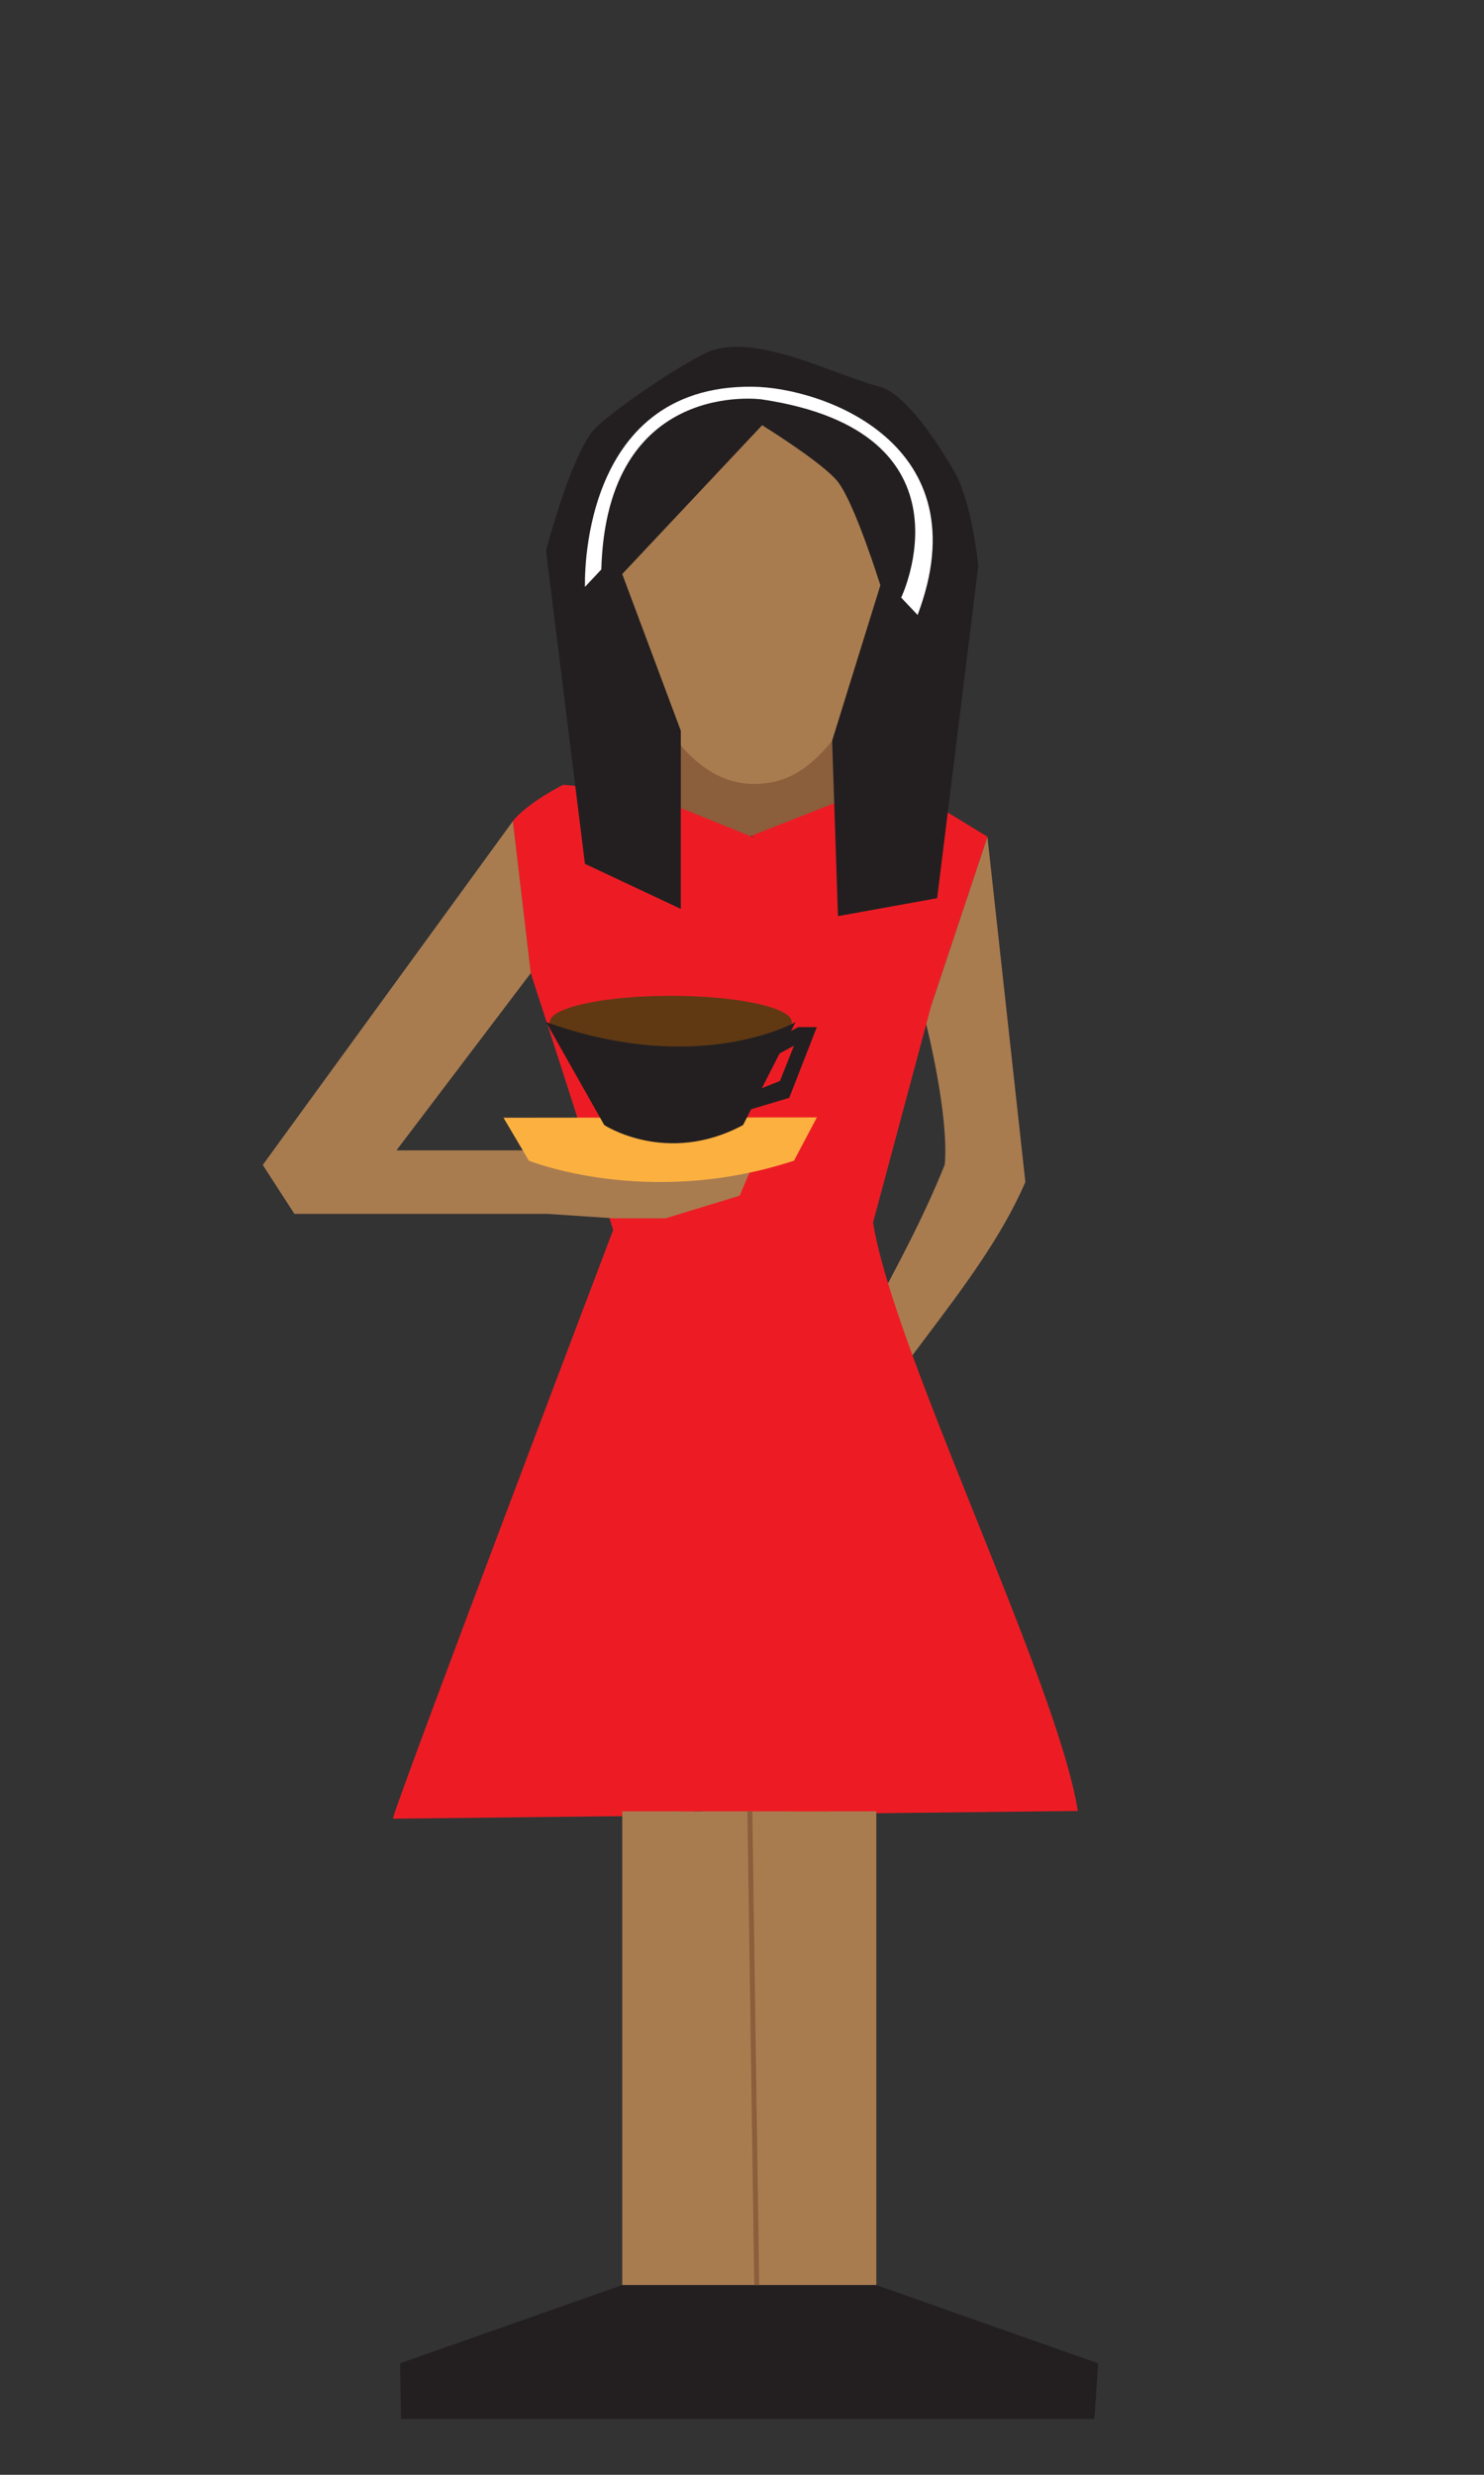 <?xml version="1.0" encoding="UTF-8"?>
<svg id="Layer_1" data-name="Layer 1" xmlns="http://www.w3.org/2000/svg" viewBox="0 0 300 500">
  <rect x="0" y="0" width="300" height="500" fill="#333333" stroke="none"/>
  <defs>
    <style>
      .cls-1, .cls-2 {
        fill: none;
      }

      .cls-3 {
        fill: #231f20;
      }

      .cls-4 {
        fill: #603913;
      }

      .cls-5 {
        fill: #fbb040;
      }

      .cls-6 {
        fill: #ed1c24;
      }

      .cls-7 {
        fill: #8b5e3c;
      }

      .cls-2 {
        stroke: #8b5e3c;
        stroke-miterlimit: 10;
      }

      .cls-8 {
        fill: #fff;
      }

      .cls-9 {
        fill: #a97c50;
      }
    </style>
  </defs>
  <path class="cls-9" d="M199.61,169.04l-12.48,37.44s4.75,18.48,3.86,28.82c-8.69,21.7-22.69,41.92-31.38,63.62,6.74,3.63,0,0,6.74,3.63,9.4-21.92,31.53-41.82,40.93-63.74"/>
  <polygon class="cls-6" points="151.54 168.43 169.54 161.37 185.08 160.18 199.61 169.04 188.36 202.78 151.54 168.43"/>
  <path class="cls-7" d="M135.44,162.88l-.76-29.84s-3.04,20.58,16.72,24.06c0,0,5.2,9.96,17.65-26.84l.36,31.72-18,7.06-15.97-6.16Z"/>
  <path class="cls-9" d="M121.9,113.34c6.84,28.27,17.52,48.51,34.8,44.57,18.55-4.22,27.05-46.28,29.32-43.66h0c.44.01,1.99.16,2.62-1.34.61-1.44,1.53-3.52,1.62-3.91.56-2.61.76-5.16.74-8-.03-3.44-.85-5.72-.85-5.72,0,0,.21.2,0,0l-.4-1.11c-1.77-1.58-3.01.01-3.01.01,0,0,.91-.45,0,0h0c-2.59-20.55-24.2-13.84-32.04-16.04-9.7-.26-22.1,2.77-27.85,11.18"/>
  <path class="cls-9" d="M118.25,93.83c.28-.25,2.06-.52,2.74-.26"/>
  <path class="cls-6" d="M176.5,246.98l11.86-44.2-33.45-32.55-26.75-10.81-6.87-.22-7.44-.64s-6.98,3.44-10.18,7.33l3.62,30.7s9.6,29.49,16.67,51.9c0,0-41.55,109.34-44.39,118.42.01-.06.02-.13.03-.2,0,0,0,0,0,0-.01.07-.02.13-.03.2-.06.2-.1.34-.13.44.05.02.1.06.14.09,19.96-.22,39.93-.45,59.89-.67l3.59-3.6,5.47-5,.03,8.49,5.5-2.56,2.3,2.47c9.53-.11,19.17-.22,28.7-.32,10.94-.12,21.89-.25,32.83-.37-4.17-26.19-37.23-92.73-41.4-118.92Z"/>
  <path class="cls-1" d="M72.36,40.1c-.51-.57-1.33-1.43-3.16-1.98"/>
  <path class="cls-9" d="M177.15,461.67h-51.36v-95.72c5.42,0,16.26,0,16.26,0l9.42-8.61,8.02,8.61s11.78,0,17.66,0v95.72Z"/>
  <line class="cls-1" x1="226.09" y1="475.88" x2="225.27" y2="487.96"/>
  <line class="cls-1" x1="80.87" y1="481.35" x2="81.07" y2="492.61"/>
  <polyline class="cls-3" points="125.79 461.67 80.87 477.47 81.07 488.73 221.23 488.73 221.99 477.48 177.15 461.67"/>
  <line class="cls-1" x1="152.98" y1="461.67" x2="153.36" y2="491.29"/>
  <rect class="cls-6" x="138.04" y="354.26" width="29.4" height="11.69"/>
  <polygon class="cls-9" points="103.68 165.9 53.12 235.36 59.52 245.25 110.75 245.25 124.21 246.15 125.79 230.48 111.33 232.42 80.14 232.42 107.3 196.6 103.68 165.9"/>
  <polyline class="cls-9" points="148.06 229.34 142.69 231.01 124.6 230.87 124.21 246.15 134.51 246.15 149.52 241.57 154.91 228.97 148.06 229.34"/>
  <path class="cls-5" d="M101.78,225.82l5.13,8.68s24.03,9.71,53.6,0l4.63-8.75-63.36.07Z"/>
  <ellipse class="cls-4" cx="135.61" cy="206.48" rx="24.46" ry="5.29"/>
  <polygon class="cls-3" points="157.49 209.6 161.34 207.52 165.13 207.52 159.55 221.8 150.21 224.6 151.44 220.89 157.67 218.39 160.51 211.27 155.33 214.06 157.49 209.6"/>
  <path class="cls-3" d="M110.38,206.48l11.77,20.82s12.63,8.29,28.07,0l10.62-20.82s-19.45,11.16-50.46,0Z"/>
  <line class="cls-2" x1="151.59" y1="365.95" x2="152.98" y2="461.67"/>
  <path class="cls-3" d="M154.07,85.91l-28.28,30.07,11.84,31.65v36l-19.38-9.1-7.87-63.3s4.59-17.67,9.24-23.89c2.68-3.58,20.31-15.38,24.61-16.63,9.86-2.86,23.68,4.75,33.59,7.42,5.53,1.49,12.2,12.15,15.08,17.1,3.67,6.29,4.86,19.16,4.86,19.16l-8.31,67.08-20.05,3.62-1.18-35.45,9.75-31.39s-5.12-16.42-8.57-20.88c-2.93-3.79-15.34-11.47-15.34-11.47Z"/>
  <path class="cls-8" d="M118.26,118.6s-1.6-40.82,33.82-40.47c14.35.14,46.47,11.58,33.42,46.11l-3.32-3.5s16.05-33.47-28.2-40.05c0,0-31.34-4.37-32.42,34.36l-3.31,3.53Z"/>
</svg>